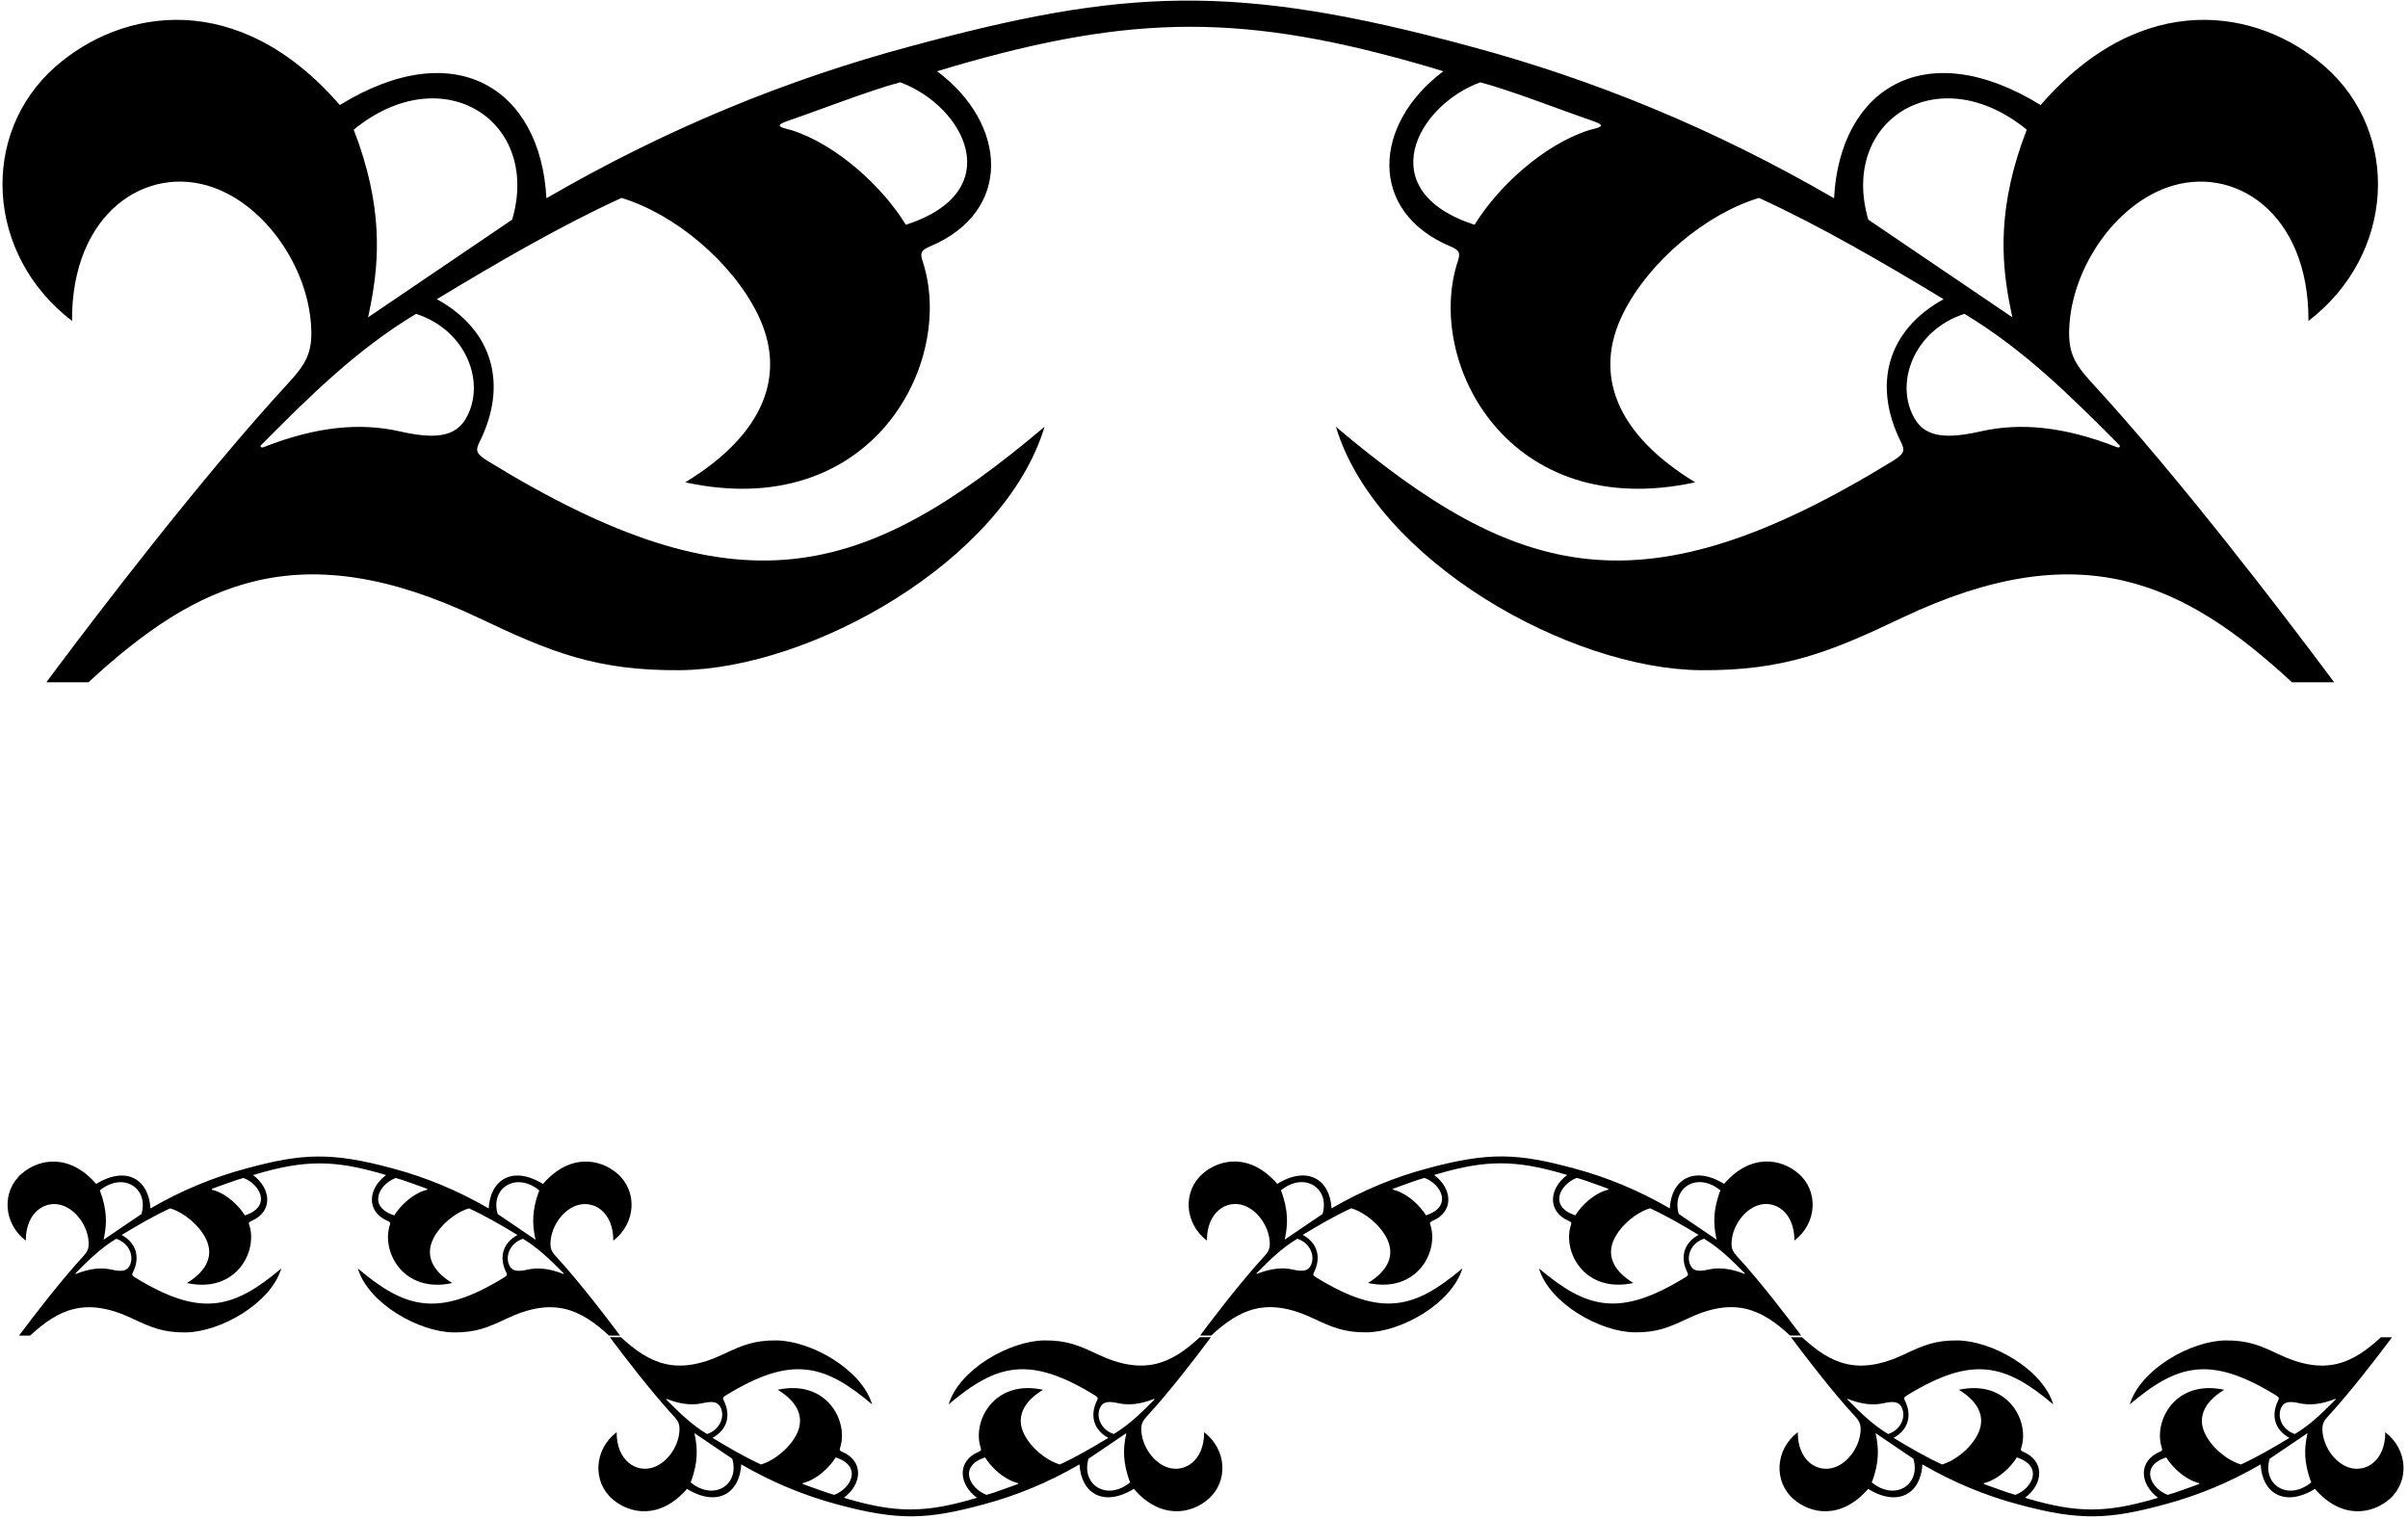 <?xml version="1.0" encoding="UTF-8"?>
<svg xmlns="http://www.w3.org/2000/svg" xmlns:xlink="http://www.w3.org/1999/xlink" width="520pt" height="328pt" viewBox="0 0 520 328" version="1.1">
<g id="surface1">
<path style=" stroke:none;fill-rule:nonzero;fill:rgb(0%,0%,0%);fill-opacity:1;" d="M 15.555 69.301 C 15.41 45.879 31.715 35.355 46.086 40.492 C 57.309 44.508 66.203 57.414 67.148 69.867 C 67.598 75.789 66.352 78.297 62.316 82.672 C 43.199 103.402 20.227 133.695 12.57 143.895 C 10.926 146.086 10.004 147.336 10.004 147.336 L 19.105 147.336 C 42.504 125.711 64.723 115.074 103.352 133.422 C 118.707 140.715 128.672 144.867 146.785 144.723 C 175.098 144.5 216.855 121.102 225.566 92.164 C 186.273 125.324 159.379 132.723 105.348 99.562 C 102.703 97.938 102.664 97.242 103.59 95.375 C 109.68 83.109 106.531 71.305 94.336 64.609 C 106.988 56.953 121.004 48.766 134.215 42.742 C 145.734 46.227 157.961 56.496 163.531 67.664 C 170.066 80.762 165.137 93.707 147.977 104.156 C 188.379 112.922 206.438 78.191 199.238 56.406 C 198.664 54.656 198.848 54.039 200.883 53.188 C 218.676 45.703 217.641 26.824 202.367 15.383 C 202.367 15.383 204.215 14.816 205.59 14.418 C 244.984 2.906 269.07 2.906 308.469 14.418 C 309.84 14.816 311.688 15.383 311.688 15.383 C 296.414 26.824 295.379 45.703 313.172 53.188 C 315.207 54.039 315.391 54.656 314.812 56.406 C 307.617 78.191 325.676 112.922 366.078 104.156 C 348.922 93.707 343.988 80.762 350.52 67.664 C 356.094 56.496 368.316 46.227 379.844 42.742 C 393.051 48.766 407.062 56.953 419.719 64.609 C 407.523 71.305 404.371 83.109 410.465 95.375 C 411.391 97.242 411.352 97.938 408.703 99.562 C 354.676 132.723 327.781 125.324 288.488 92.164 C 297.195 121.102 338.957 144.5 367.27 144.723 C 385.383 144.867 395.348 140.715 410.703 133.422 C 449.328 115.074 471.551 125.711 494.949 147.336 L 504.051 147.336 C 504.051 147.336 503.129 146.086 501.484 143.895 C 493.828 133.695 470.855 103.402 451.738 82.672 C 447.703 78.297 446.457 75.789 446.906 69.867 C 447.852 57.414 456.746 44.508 467.969 40.492 C 482.34 35.355 498.645 45.879 498.5 69.301 C 517.168 55.031 518.535 28.789 502.02 14.34 C 487.754 1.855 462.66 -2.672 440.672 22.68 C 415.531 7.234 397.27 19.328 396.062 42.816 C 370.188 27.801 344.148 17.156 317.379 9.984 C 266.492 -3.816 242.629 -2.48 196.676 9.984 C 169.906 17.156 143.867 27.801 117.992 42.816 C 116.785 19.328 98.523 7.234 73.383 22.68 C 51.395 -2.672 26.301 1.855 12.035 14.34 C -4.48 28.789 -3.113 55.031 15.555 69.301 Z M 457.621 96.066 C 458.004 96.449 457.656 96.766 457.109 96.551 C 445.746 92.098 436.344 91.215 427.758 93.145 C 420.734 94.73 415.945 94.609 413.5 90.469 C 408.98 82.812 413.281 71.281 424.215 67.773 C 437.145 75.562 447.242 85.633 457.621 96.066 Z M 437.672 28.008 C 431.262 44.527 432.207 56.336 433.938 65.441 C 434.297 67.309 434.566 68.523 434.566 68.523 L 403.457 47.434 C 397.176 26.062 418.492 12.312 437.672 28.008 Z M 319.652 17.77 C 326.152 19.48 337.758 24 343.152 25.832 C 346.754 27.055 346.426 27.301 343.09 28.121 C 333.355 31.242 323.461 40.32 318.43 48.543 C 296.133 41.305 305.82 22.898 319.652 17.77 Z M 170.805 25.863 C 176.156 24.055 187.863 19.492 194.402 17.77 C 208.234 22.898 217.922 41.305 195.621 48.543 C 190.594 40.32 180.695 31.242 170.965 28.121 C 167.742 27.328 167.312 27.047 170.805 25.863 Z M 110.598 47.434 L 79.488 68.523 C 79.488 68.523 79.762 67.309 80.113 65.441 C 81.848 56.336 82.793 44.527 76.383 28.008 C 95.562 12.312 116.879 26.062 110.598 47.434 Z M 89.84 67.773 C 100.773 71.281 105.074 82.812 100.555 90.469 C 98.109 94.609 93.32 94.73 86.293 93.145 C 77.711 91.215 68.309 92.098 56.945 96.551 C 56.398 96.766 56.051 96.449 56.434 96.066 C 66.809 85.633 76.91 75.562 89.84 67.773 "/>
<path style=" stroke:none;fill-rule:nonzero;fill:rgb(0%,0%,0%);fill-opacity:1;" d="M 133.902 288.41 C 133.902 288.41 133.66 288.082 133.227 287.508 C 131.215 284.828 125.18 276.867 120.16 271.422 C 119.098 270.273 118.77 269.613 118.891 268.059 C 119.137 264.789 121.473 261.398 124.422 260.344 C 128.199 258.992 132.48 261.758 132.441 267.91 C 137.348 264.16 137.703 257.27 133.367 253.473 C 129.621 250.195 123.027 249.004 117.254 255.664 C 110.648 251.605 105.852 254.781 105.535 260.953 C 98.734 257.008 91.895 254.211 84.863 252.328 C 71.496 248.703 65.227 249.055 53.156 252.328 C 46.125 254.211 39.281 257.008 32.484 260.953 C 32.168 254.781 27.371 251.605 20.77 255.664 C 14.992 249.004 8.398 250.195 4.652 253.473 C 0.312 257.27 0.672 264.16 5.574 267.91 C 5.539 261.758 9.82 258.992 13.598 260.344 C 16.543 261.398 18.883 264.789 19.129 268.059 C 19.246 269.613 18.922 270.273 17.859 271.422 C 12.84 276.867 6.805 284.828 4.793 287.508 C 4.359 288.082 4.117 288.41 4.117 288.41 L 6.508 288.41 C 12.656 282.727 18.492 279.934 28.641 284.754 C 32.676 286.672 35.293 287.762 40.051 287.723 C 47.488 287.664 58.457 281.52 60.746 273.918 C 50.422 282.629 43.359 284.57 29.164 275.859 C 28.469 275.434 28.461 275.25 28.703 274.762 C 30.301 271.539 29.477 268.438 26.273 266.68 C 29.594 264.668 33.277 262.516 36.746 260.934 C 39.773 261.848 42.984 264.547 44.449 267.48 C 46.164 270.922 44.871 274.32 40.363 277.066 C 50.977 279.367 55.719 270.246 53.828 264.523 C 53.676 264.062 53.727 263.902 54.262 263.676 C 58.934 261.711 58.664 256.754 54.652 253.746 C 54.652 253.746 55.137 253.598 55.496 253.492 C 65.844 250.469 72.172 250.469 82.523 253.492 C 82.883 253.598 83.367 253.746 83.367 253.746 C 79.355 256.754 79.086 261.711 83.758 263.676 C 84.293 263.902 84.34 264.062 84.191 264.523 C 82.301 270.246 87.043 279.367 97.656 277.066 C 93.148 274.32 91.855 270.922 93.57 267.48 C 95.031 264.547 98.246 261.848 101.273 260.934 C 104.742 262.516 108.422 264.668 111.746 266.68 C 108.547 268.438 107.715 271.539 109.316 274.762 C 109.559 275.25 109.551 275.434 108.855 275.859 C 94.66 284.57 87.598 282.629 77.273 273.918 C 79.562 281.52 90.531 287.664 97.969 287.723 C 102.727 287.762 105.344 286.672 109.379 284.754 C 119.527 279.934 125.363 282.727 131.512 288.41 Z M 27.906 273.473 C 27.262 274.559 26.004 274.59 24.16 274.176 C 21.906 273.668 19.434 273.898 16.449 275.07 C 16.305 275.125 16.215 275.043 16.316 274.941 C 19.039 272.199 21.695 269.555 25.09 267.508 C 27.965 268.43 29.094 271.461 27.906 273.473 Z M 30.543 262.164 L 22.371 267.707 C 22.371 267.707 22.441 267.387 22.535 266.895 C 22.992 264.504 23.238 261.402 21.555 257.062 C 26.594 252.941 32.195 256.551 30.543 262.164 Z M 52.879 262.457 C 51.559 260.297 48.957 257.914 46.402 257.094 C 45.555 256.883 45.441 256.809 46.359 256.5 C 47.766 256.023 50.84 254.824 52.559 254.371 C 56.191 255.723 58.738 260.555 52.879 262.457 Z M 91.617 257.094 C 89.062 257.914 86.461 260.297 85.141 262.457 C 79.281 260.555 81.828 255.723 85.461 254.371 C 87.168 254.824 90.219 256.012 91.637 256.492 C 92.582 256.812 92.492 256.879 91.617 257.094 Z M 107.477 262.164 C 105.824 256.551 111.426 252.941 116.465 257.062 C 114.777 261.402 115.027 264.504 115.484 266.895 C 115.578 267.387 115.648 267.707 115.648 267.707 Z M 121.57 275.07 C 118.586 273.898 116.113 273.668 113.859 274.176 C 112.016 274.59 110.758 274.559 110.113 273.473 C 108.926 271.461 110.055 268.43 112.93 267.508 C 116.324 269.555 118.98 272.199 121.703 274.941 C 121.805 275.043 121.715 275.125 121.57 275.07 "/>
<path style=" stroke:none;fill-rule:nonzero;fill:rgb(0%,0%,0%);fill-opacity:1;" d="M 388.953 288.395 C 388.953 288.395 388.711 288.066 388.277 287.488 C 386.27 284.809 380.234 276.852 375.211 271.406 C 374.152 270.258 373.824 269.598 373.941 268.043 C 374.191 264.77 376.527 261.379 379.477 260.328 C 383.25 258.977 387.531 261.742 387.496 267.895 C 392.398 264.145 392.758 257.254 388.422 253.457 C 384.672 250.176 378.078 248.988 372.305 255.648 C 365.699 251.59 360.902 254.766 360.586 260.938 C 353.789 256.992 346.949 254.195 339.914 252.312 C 327.844 249.039 321.574 248.688 308.207 252.312 C 301.176 254.195 294.336 256.992 287.539 260.938 C 287.223 254.766 282.426 251.59 275.82 255.648 C 270.043 248.988 263.453 250.176 259.703 253.457 C 255.367 257.254 255.727 264.145 260.629 267.895 C 260.59 261.742 264.875 258.977 268.648 260.328 C 271.598 261.379 273.934 264.77 274.184 268.043 C 274.301 269.598 273.973 270.258 272.914 271.406 C 267.891 276.852 261.855 284.809 259.844 287.488 C 259.414 288.066 259.172 288.395 259.172 288.395 L 261.562 288.395 C 267.707 282.711 273.547 279.918 283.691 284.738 C 287.727 286.652 290.344 287.746 295.102 287.707 C 302.539 287.648 313.512 281.5 315.797 273.902 C 305.477 282.609 298.41 284.555 284.219 275.844 C 283.523 275.418 283.512 275.234 283.754 274.742 C 285.355 271.52 284.527 268.418 281.324 266.66 C 284.648 264.648 288.328 262.5 291.801 260.918 C 294.828 261.832 298.039 264.531 299.504 267.465 C 301.219 270.906 299.922 274.305 295.414 277.051 C 306.027 279.352 310.773 270.23 308.883 264.508 C 308.73 264.047 308.777 263.887 309.312 263.66 C 313.988 261.695 313.715 256.734 309.703 253.73 C 309.703 253.73 310.188 253.582 310.551 253.477 C 320.898 250.453 327.227 250.453 337.574 253.477 C 337.934 253.582 338.422 253.73 338.422 253.73 C 334.41 256.734 334.137 261.695 338.812 263.66 C 339.344 263.887 339.395 264.047 339.242 264.508 C 337.352 270.23 342.098 279.352 352.711 277.051 C 348.203 274.305 346.906 270.906 348.621 267.465 C 350.086 264.531 353.297 261.832 356.324 260.918 C 359.797 262.5 363.477 264.648 366.801 266.66 C 363.598 268.418 362.77 271.52 364.367 274.742 C 364.613 275.234 364.602 275.418 363.906 275.844 C 349.715 284.555 342.648 282.609 332.328 273.902 C 334.613 281.5 345.586 287.648 353.023 287.707 C 357.781 287.746 360.398 286.652 364.434 284.738 C 374.578 279.918 380.414 282.711 386.562 288.395 Z M 282.957 273.453 C 282.316 274.543 281.059 274.574 279.211 274.156 C 276.957 273.648 274.488 273.883 271.504 275.051 C 271.359 275.109 271.27 275.027 271.367 274.926 C 274.094 272.184 276.746 269.539 280.145 267.492 C 283.016 268.414 284.145 271.441 282.957 273.453 Z M 285.598 262.148 L 277.426 267.691 C 277.426 267.691 277.496 267.371 277.59 266.879 C 278.043 264.488 278.293 261.387 276.609 257.047 C 281.645 252.922 287.246 256.535 285.598 262.148 Z M 307.934 262.441 C 306.609 260.281 304.012 257.895 301.453 257.078 C 300.578 256.859 300.492 256.797 301.438 256.477 C 302.855 255.992 305.902 254.805 307.609 254.355 C 311.242 255.703 313.789 260.539 307.934 262.441 Z M 346.672 257.078 C 344.113 257.895 341.516 260.281 340.191 262.441 C 334.336 260.539 336.879 255.703 340.512 254.355 C 342.23 254.809 345.305 256.008 346.715 256.484 C 347.629 256.793 347.516 256.867 346.672 257.078 Z M 362.527 262.148 C 360.879 256.535 366.477 252.922 371.516 257.047 C 369.832 261.387 370.078 264.488 370.535 266.879 C 370.629 267.371 370.699 267.691 370.699 267.691 Z M 376.621 275.051 C 373.637 273.883 371.168 273.648 368.91 274.156 C 367.066 274.574 365.809 274.543 365.164 273.453 C 363.98 271.441 365.109 268.414 367.98 267.492 C 371.379 269.539 374.031 272.184 376.758 274.926 C 376.855 275.027 376.766 275.109 376.621 275.051 "/>
<path style=" stroke:none;fill-rule:nonzero;fill:rgb(0%,0%,0%);fill-opacity:1;" d="M 260.031 309.266 C 260.066 315.418 255.785 318.18 252.008 316.832 C 249.062 315.777 246.727 312.387 246.477 309.117 C 246.359 307.559 246.688 306.902 247.746 305.754 C 252.77 300.305 258.801 292.348 260.812 289.668 C 261.246 289.094 261.488 288.766 261.488 288.766 L 259.098 288.766 C 252.949 294.445 247.113 297.238 236.965 292.422 C 232.934 290.504 230.312 289.414 225.559 289.453 C 218.117 289.512 207.148 295.656 204.859 303.258 C 215.184 294.547 222.246 292.605 236.441 301.316 C 237.137 301.742 237.148 301.926 236.902 302.414 C 235.305 305.637 236.133 308.738 239.336 310.496 C 236.012 312.508 232.328 314.66 228.859 316.242 C 225.832 315.324 222.621 312.629 221.156 309.695 C 219.441 306.254 220.734 302.852 225.242 300.109 C 214.629 297.805 209.887 306.93 211.777 312.652 C 211.93 313.109 211.879 313.273 211.344 313.496 C 206.672 315.465 206.941 320.422 210.953 323.43 C 210.953 323.43 210.469 323.578 210.109 323.684 C 199.762 326.707 193.434 326.707 183.086 323.684 C 182.723 323.578 182.238 323.43 182.238 323.43 C 186.25 320.422 186.523 315.465 181.848 313.496 C 181.312 313.273 181.266 313.109 181.414 312.652 C 183.305 306.93 178.562 297.805 167.949 300.109 C 172.457 302.852 173.754 306.254 172.035 309.695 C 170.57 312.629 167.359 315.324 164.336 316.242 C 160.863 314.66 157.184 312.508 153.859 310.496 C 157.062 308.738 157.891 305.637 156.289 302.414 C 156.047 301.926 156.059 301.742 156.754 301.316 C 170.945 292.605 178.008 294.547 188.332 303.258 C 186.043 295.656 175.074 289.512 167.637 289.453 C 162.879 289.414 160.262 290.504 156.227 292.422 C 146.078 297.238 140.242 294.445 134.098 288.766 L 131.703 288.766 C 131.703 288.766 131.945 289.094 132.379 289.668 C 134.391 292.348 140.426 300.305 145.445 305.754 C 146.508 306.902 146.836 307.559 146.715 309.117 C 146.469 312.387 144.133 315.777 141.184 316.832 C 137.406 318.18 133.125 315.418 133.164 309.266 C 128.258 313.012 127.898 319.906 132.238 323.703 C 135.984 326.98 142.578 328.172 148.355 321.512 C 154.957 325.57 159.758 322.391 160.07 316.223 C 166.871 320.168 173.711 322.961 180.742 324.848 C 194.109 328.473 200.379 328.121 212.449 324.848 C 219.48 322.961 226.32 320.168 233.121 316.223 C 233.438 322.391 238.234 325.57 244.84 321.512 C 250.613 328.172 257.207 326.98 260.953 323.703 C 265.293 319.906 264.934 313.012 260.031 309.266 Z M 143.902 302.234 C 143.801 302.133 143.891 302.051 144.035 302.105 C 147.02 303.277 149.492 303.508 151.746 303 C 153.594 302.586 154.852 302.617 155.492 303.703 C 156.68 305.715 155.551 308.742 152.676 309.664 C 149.281 307.617 146.629 304.973 143.902 302.234 Z M 149.141 320.113 C 150.824 315.773 150.578 312.672 150.121 310.277 C 150.027 309.789 149.961 309.469 149.961 309.469 L 158.129 315.008 C 159.781 320.625 154.18 324.234 149.141 320.113 Z M 180.145 322.801 C 178.438 322.352 175.391 321.164 173.973 320.684 C 173.027 320.363 173.113 320.297 173.988 320.082 C 176.547 319.262 179.145 316.879 180.465 314.719 C 186.324 316.617 183.777 321.453 180.145 322.801 Z M 219.246 320.676 C 217.84 321.148 214.766 322.348 213.047 322.801 C 209.414 321.453 206.867 316.617 212.727 314.719 C 214.047 316.879 216.648 319.262 219.203 320.082 C 220.051 320.289 220.164 320.363 219.246 320.676 Z M 235.062 315.008 L 243.234 309.469 C 243.234 309.469 243.164 309.789 243.07 310.277 C 242.613 312.672 242.367 315.773 244.051 320.113 C 239.012 324.234 233.41 320.625 235.062 315.008 Z M 240.516 309.664 C 237.645 308.742 236.516 305.715 237.699 303.703 C 238.344 302.617 239.602 302.586 241.445 303 C 243.699 303.508 246.172 303.277 249.156 302.105 C 249.301 302.051 249.391 302.133 249.289 302.234 C 246.566 304.973 243.91 307.617 240.516 309.664 "/>
<path style=" stroke:none;fill-rule:nonzero;fill:rgb(0%,0%,0%);fill-opacity:1;" d="M 515.09 309.27 C 515.129 315.422 510.844 318.188 507.07 316.836 C 504.121 315.781 501.785 312.391 501.535 309.121 C 501.418 307.562 501.746 306.906 502.805 305.758 C 507.828 300.309 513.863 292.352 515.875 289.672 C 516.305 289.098 516.547 288.77 516.547 288.77 L 514.156 288.77 C 508.012 294.449 502.176 297.242 492.027 292.426 C 487.992 290.508 485.375 289.418 480.617 289.457 C 473.18 289.516 462.211 295.66 459.922 303.262 C 470.242 294.551 477.309 292.609 491.504 301.32 C 492.195 301.746 492.207 301.926 491.965 302.418 C 490.363 305.641 491.191 308.742 494.395 310.5 C 491.07 312.512 487.391 314.664 483.922 316.242 C 480.895 315.328 477.68 312.633 476.219 309.699 C 474.504 306.258 475.797 302.855 480.305 300.113 C 469.691 297.809 464.945 306.934 466.84 312.656 C 466.988 313.113 466.941 313.277 466.406 313.5 C 461.73 315.469 462.004 320.426 466.016 323.434 C 466.016 323.434 465.531 323.582 465.172 323.688 C 454.82 326.711 448.492 326.711 438.145 323.688 C 437.785 323.582 437.297 323.434 437.297 323.434 C 441.312 320.426 441.582 315.469 436.906 313.5 C 436.375 313.277 436.324 313.113 436.477 312.656 C 438.367 306.934 433.621 297.809 423.012 300.113 C 427.52 302.855 428.812 306.258 427.098 309.699 C 425.633 312.633 422.422 315.328 419.395 316.242 C 415.926 314.664 412.242 312.512 408.918 310.5 C 412.121 308.742 412.949 305.641 411.352 302.418 C 411.105 301.926 411.117 301.746 411.812 301.32 C 426.008 292.609 433.07 294.551 443.391 303.262 C 441.105 295.66 430.133 289.516 422.695 289.457 C 417.938 289.418 415.32 290.508 411.289 292.426 C 401.141 297.242 395.305 294.449 389.156 288.77 L 386.766 288.77 C 386.766 288.77 387.008 289.098 387.441 289.672 C 389.449 292.352 395.484 300.309 400.508 305.758 C 401.566 306.906 401.895 307.562 401.777 309.121 C 401.527 312.391 399.191 315.781 396.242 316.836 C 392.469 318.188 388.188 315.422 388.223 309.27 C 383.32 313.016 382.961 319.91 387.301 323.707 C 391.047 326.984 397.637 328.176 403.414 321.516 C 410.02 325.574 414.816 322.395 415.133 316.227 C 421.93 320.168 428.77 322.965 435.805 324.852 C 449.172 328.477 455.438 328.125 467.512 324.852 C 474.543 322.965 481.383 320.168 488.18 316.227 C 488.496 322.395 493.297 325.574 499.898 321.516 C 505.676 328.176 512.27 326.984 516.016 323.707 C 520.352 319.91 519.992 313.016 515.09 309.27 Z M 398.965 302.238 C 398.863 302.137 398.953 302.055 399.098 302.109 C 402.082 303.281 404.551 303.512 406.809 303.004 C 408.652 302.59 409.91 302.617 410.555 303.707 C 411.738 305.719 410.609 308.746 407.738 309.668 C 404.344 307.621 401.688 304.977 398.965 302.238 Z M 404.203 320.113 C 405.887 315.777 405.641 312.676 405.184 310.281 C 405.09 309.793 405.02 309.473 405.02 309.473 L 413.191 315.012 C 414.84 320.625 409.242 324.238 404.203 320.113 Z M 435.207 322.805 C 433.496 322.355 430.449 321.168 429.031 320.688 C 428.086 320.367 428.172 320.301 429.051 320.086 C 431.605 319.266 434.203 316.883 435.527 314.719 C 441.383 316.621 438.84 321.457 435.207 322.805 Z M 474.309 320.68 C 472.902 321.156 469.824 322.352 468.109 322.805 C 464.477 321.457 461.93 316.621 467.789 314.719 C 469.109 316.883 471.711 319.266 474.266 320.086 C 475.109 320.293 475.223 320.367 474.309 320.68 Z M 490.121 315.012 L 498.297 309.473 C 498.297 309.473 498.223 309.793 498.133 310.281 C 497.676 312.676 497.426 315.777 499.109 320.113 C 494.074 324.238 488.473 320.625 490.121 315.012 Z M 495.574 309.668 C 492.703 308.746 491.574 305.719 492.762 303.707 C 493.402 302.617 494.66 302.59 496.508 303.004 C 498.762 303.512 501.23 303.281 504.219 302.109 C 504.359 302.055 504.453 302.137 504.352 302.238 C 501.625 304.977 498.973 307.621 495.574 309.668 "/>
</g>
</svg>
